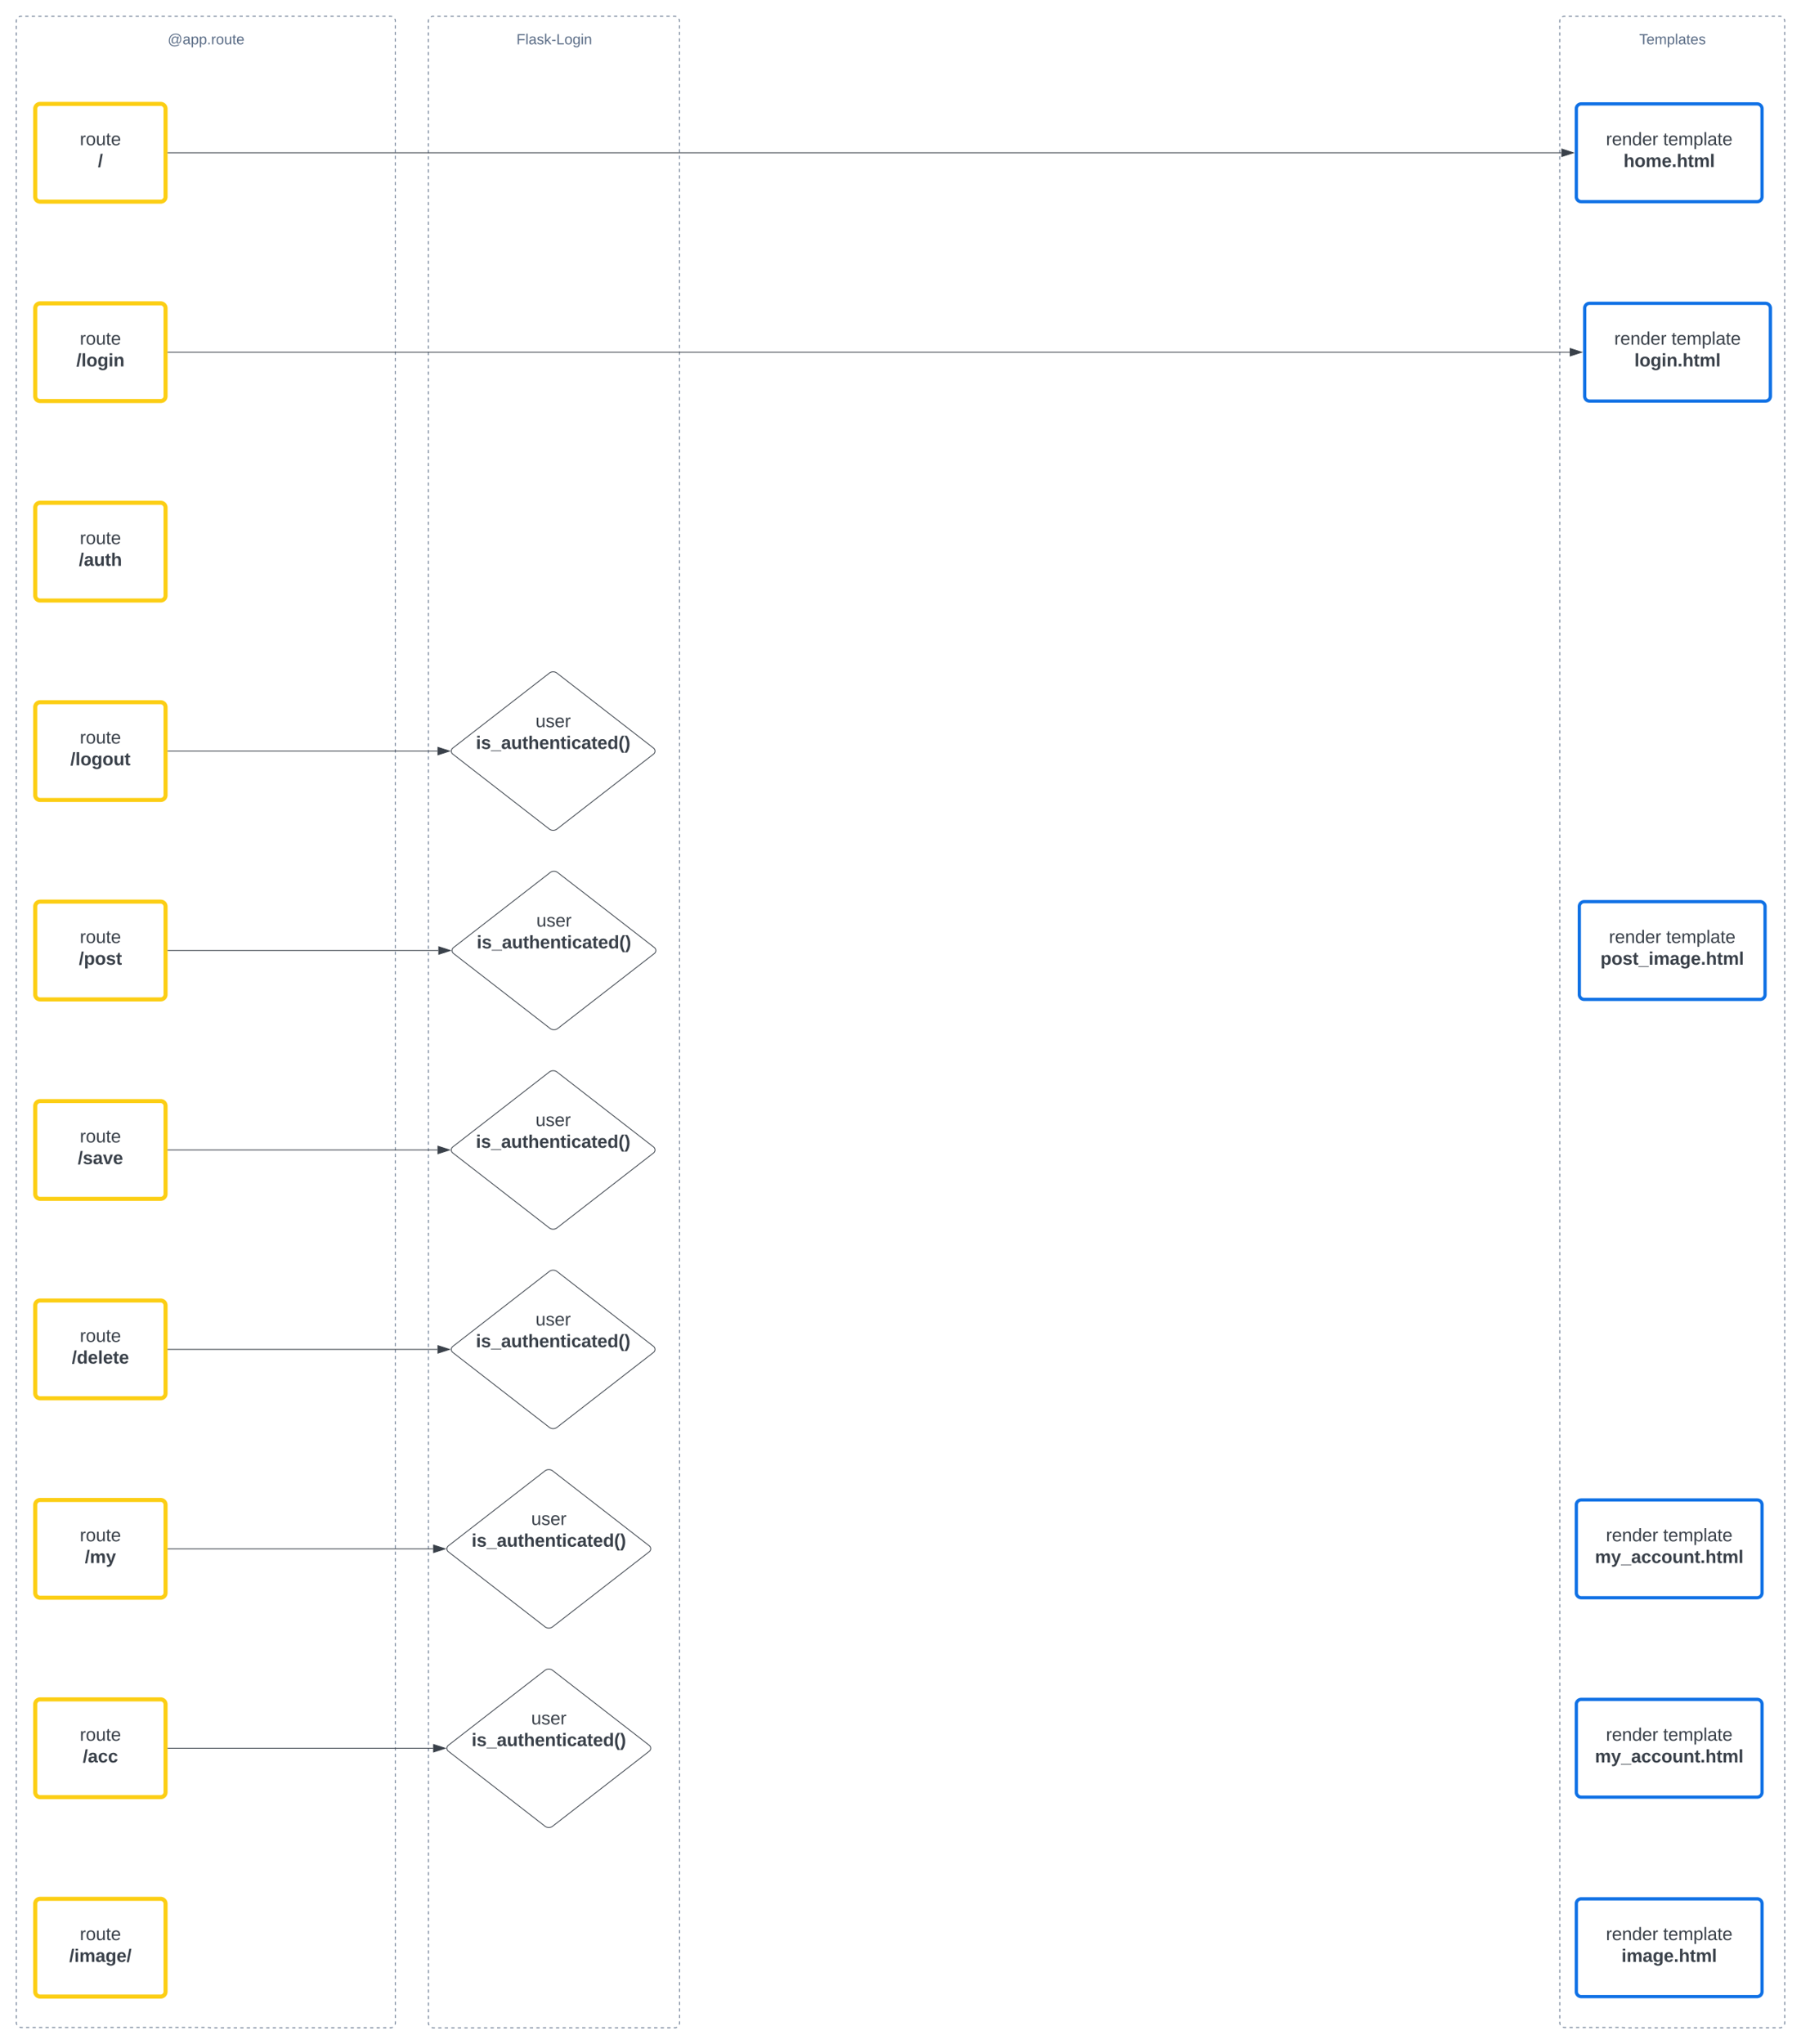 <svg xmlns="http://www.w3.org/2000/svg" xmlns:xlink="http://www.w3.org/1999/xlink" xmlns:lucid="lucid" width="2211.07" height="2508.79"><g transform="translate(-1443.859 -555.114)" lucid:page-tab-id="0_0"><path d="M0 0h5291.34v3741.73H0z" fill="#fff"/><path d="M1463.86 581.1a6 6 0 0 1 6-6h453.34a6 6 0 0 1 6 6v2456.8a6 6 0 0 1-6 6h-453.34a6 6 0 0 1-6-6z" fill="#fff" fill-opacity="0"/><path d="M1466.93 575.9l.2-.13.87-.36.92-.2h2m3.98 0h3.98m4 0l3.97-.02m4 0h3.97m4 0h3.97m3.98 0h3.98m4 0h3.97m4 0h3.97m4 0h3.97m4 0h3.97m4 0h3.97m4 0h3.98m3.98 0h4m3.97 0h4m3.97 0h4m3.97 0h4m3.97 0h4m3.97 0h4m3.98-.02h4m3.97 0h4m3.97 0h4m3.97 0h3.98m3.98 0h4m3.97 0h4m3.97 0h4m3.97 0h4m3.97 0h4m3.97 0h4m3.98 0h4m3.97 0h4m3.97 0h3.98m4 0h3.97m4 0h3.97m4 0l3.97-.02m4 0h3.98m4 0h3.97m4 0h3.97m4 0h3.97m3.98 0h3.98m4 0h3.97m4 0h3.97m4 0h3.97m4 0h3.97m4 0h3.97m4 0h3.98m4 0h3.97m4 0h3.97m4 0h3.97m3.98 0h3.98m4-.02h3.97m4 0h3.97m3.98 0h4m3.97 0h4m3.97 0h4m3.97 0h3.98m3.98 0h4m3.97 0h4m3.97 0h2l.93.07.92.2.22.1m3.15 2.7l.12.2.36.86.22.92v2m0 4v4m0 4v4m0 4v4m0 4.02v4m0 4v4m0 4v4m0 4v4.02m0 4v4m0 4v4m0 4v4m0 4.02v4m0 4v4m0 4v4m0 4v4.02m0 4v4m0 4v4m0 4v4m0 4.02v4m0 4v4m0 4v4m0 4v4m0 4.02v4m0 4v4m0 4v4m0 4v4.02m0 4v4m0 4v4m0 4v4m0 4.02v4m0 4v4m0 4v4m0 4v4.02m0 4v4m0 4v4m0 4v4m0 4.02v4m0 4v4m0 4v4m0 4v4.02m0 4v4m0 4v4m0 4v4m0 4.02v4m0 4v4m0 4v4m0 4v4.02m0 4v4m0 4v4m0 4v4m0 4.02v4m0 4v4m0 4v4m0 4v4m0 4.02v4m0 4l.02 4m0 4v4m0 4v4.02m0 4v4m0 4v4m0 4v4m0 4.02v4m0 4v4m0 4v4m0 4v4.02m0 4v4m0 4v4m0 4v4m0 4.02v4m0 4v4m0 4v4m0 4v4.02m0 4v4m0 4v4m0 4v4m0 4.02v4m0 4v4m0 4v4m0 4v4.02m0 4v4m0 4v4m0 4v4m0 4.02v4m0 4v4m0 4v4m0 4v4m0 4.02v4m0 4v4m0 4v4m0 4v4.02m0 4v4m0 4v4m0 4v4m0 4.02v4m0 4v4m0 4v4m0 4v4.02m0 4v4m0 4v4m0 4v4m0 4.02v4m0 4v4m0 4v4m0 4v4.02m0 4v4m0 4v4m0 4v4m0 4.02v4m0 4v4m0 4v4m0 4v4.02m0 4v4m0 4v4m0 4v4m0 4.02v4m0 4v4m0 4v4m0 4v4m0 4.02v4m0 4v4m0 4v4m0 4v4.02m0 4v4m0 4v4m0 4v4m0 4.02v4m0 4v4m0 4v4m0 4v4.02m0 4v4m0 4v4m0 4v4m0 4.02v4m0 4v4m0 4v4m0 4v4.02m0 4v4m0 4v4m0 4l.02 4m0 4.02v4m0 4v4m0 4v4m0 4v4.02m0 4v4m0 4v4m0 4v4m0 4.02v4m0 4v4m0 4v4m0 4v4m0 4.02v4m0 4v4m0 4v4m0 4v4.02m0 4v4m0 4v4m0 4v4m0 4.02v4m0 4v4m0 4v4m0 4v4.02m0 4v4m0 4v4m0 4v4m0 4.02v4m0 4v4m0 4v4m0 4v4.02m0 4v4m0 4v4m0 4v4m0 4.02v4m0 4v4m0 4v4m0 4v4.02m0 4v4m0 4v4m0 4v4m0 4.02v4m0 4v4m0 4v4m0 4v4m0 4.02v4m0 4v4m0 4v4m0 4v4.02m0 4v4m0 4v4m0 4v4m0 4.02v4m0 4v4m0 4v4m0 4v4.02m0 4v4m0 4v4m0 4v4m0 4.02v4m0 4v4m0 4v4m0 4v4.02m0 4v4m0 4v4m0 4v4m0 4.02v4m0 4v4m0 4v4m0 4v4.02m0 4v4m0 4v4m0 4v4m0 4.02v4m0 4v4m0 4v4m0 4v4m0 4.02v4m0 4v4m0 4v4m0 4v4.02m0 4v4m0 4v4m0 4v4m0 4.02l.02 4m0 4v4m0 4v4m0 4v4.02m0 4v4m0 4v4m0 4v4m0 4.02v4m0 4v4m0 4v4m0 4v4.02m0 4v4m0 4v4m0 4v4m0 4.02v4m0 4v4m0 4v4m0 4v4.02m0 4v4m0 4v4m0 4v4m0 4.02v4m0 4v4m0 4v4m0 4v4m0 4.02v4m0 4v4m0 4v4m0 4v4.02m0 4v4m0 4v4m0 4v4m0 4.02v4m0 4v4m0 4v4m0 4v4.02m0 4v4m0 4v4m0 4v4m0 4.02v4m0 4v4m0 4v4m0 4v4.02m0 4v4m0 4v4m0 4v4m0 4.02v4m0 4v4m0 4v4m0 4v4.02m0 4v4m0 4v4m0 4v4m0 4.02v4m0 4v4m0 4v4m0 4v4m0 4.02v4m0 4v4m0 4v4m0 4v4.02m0 4v4m0 4v4m0 4v4m0 4.02v4m0 4v4m0 4v4m0 4v4.02m0 4v4m0 4v4m0 4v4m0 4.02v4m0 4v4m0 4v4m0 4v4.02m0 4v4m0 4v4m0 4v4m0 4.02v4m0 4v4m0 4v4m0 4v4.02m0 4v4m0 4l.02 4m0 4v4m0 4.02v4m0 4v2l-.08.94-.22.92-.1.2m-2.68 3.17l-.2.12-.87.36-.92.23h-2m-3.97 0h-4m-3.97 0h-4m-3.98 0h-4m-3.97 0h-4m-3.97 0h-4m-3.97 0h-3.98m-3.98 0h-4m-3.97 0h-4m-3.97 0h-4m-3.97 0h-4m-3.97 0h-4m-3.97 0h-4m-3.98 0l-3.98.02m-4 0h-3.97m-4 0h-3.97m-4 0h-3.97m-4 0h-3.97m-4 0h-3.97m-4 0h-3.98m-4 0h-3.97m-4 0h-3.97m-4 0h-3.97m-3.98 0h-3.98m-4 0h-3.97m-4 0h-3.97m-4 0h-3.97m-4 0h-3.97m-4 0H1699m-4 .02h-3.98m-4 0h-3.97m-4 0h-3.97m-4 0h-3.97m-3.97 0h-4m-3.97 0h-4m-3.97 0h-4m-3.98 0h-4m-3.97 0h-4m-3.97 0h-4m-3.97 0h-3.98m-3.98 0h-4m-3.97 0h-4m-3.97 0h-4m-3.97 0h-4m-3.97.02h-4m-3.97 0h-4m-3.98 0h-4m-3.97 0h-4m-3.97 0h-4m-3.97 0h-3.98m-3.98 0h-4m-3.97 0h-4m-3.97 0h-4m-3.97 0h-3.98m-4 0h-3.97m-4 0h-3.97m-3.98 0h-3.98m-4 0h-1.98l-.94-.07-.92-.22-.2-.08m-3.16-2.7l-.13-.2-.35-.86-.22-.92v-2m0-4v-4m0-4v-4m0-4v-4.02m0-4v-4m0-4v-4m0-4v-4m0-4.02v-4m0-4v-4m0-4v-4m0-4v-4.02m0-4v-4m0-4v-4m0-4v-4m0-4.02v-4m0-4v-4m0-4v-4m0-4v-4.02m0-4v-4m0-4v-4m0-4v-4m0-4.02v-4m0-4v-4m0-4v-4m0-4v-4.02m0-4v-4m0-4v-4m0-4v-4m0-4.02v-4m0-4v-4m0-4v-4m0-4v-4m0-4.02v-4m0-4v-4m0-4v-4m0-4v-4.02m0-4v-4m0-4v-4m0-4v-4m0-4.02v-4m0-4v-4m0-4v-4m0-4v-4.02m0-4v-4m0-4v-4m0-4v-4m0-4.02v-4m0-4v-4m0-4v-4m0-4v-4.02m0-4v-4m0-4v-4m0-4v-4m0-4.02v-4m0-4v-4m0-4v-4m0-4v-4.02m0-4v-4m0-4v-4m0-4v-4m0-4.02v-4m0-4v-4m0-4v-4m0-4v-4m0-4.02v-4m0-4v-4m0-4v-4m0-4v-4.02m0-4v-4m0-4v-4m0-4v-4m0-4.02v-4m0-4v-4m0-4l-.02-4m0-4v-4.02m0-4v-4m0-4v-4m0-4v-4m0-4.02v-4m0-4v-4m0-4v-4m0-4v-4.02m0-4v-4m0-4v-4m0-4v-4m0-4.02v-4m0-4v-4m0-4v-4m0-4v-4.02m0-4v-4m0-4v-4m0-4v-4m0-4.02v-4m0-4v-4m0-4v-4m0-4v-4m0-4.02v-4m0-4v-4m0-4v-4m0-4v-4.02m0-4v-4m0-4v-4m0-4v-4m0-4.02v-4m0-4v-4m0-4v-4m0-4v-4.02m0-4v-4m0-4v-4m0-4v-4m0-4.02v-4m0-4v-4m0-4v-4m0-4v-4.02m0-4v-4m0-4v-4m0-4v-4m0-4.02v-4m0-4v-4m0-4v-4m0-4v-4.02m0-4v-4m0-4v-4m0-4v-4m0-4.02v-4m0-4v-4m0-4v-4m0-4v-4m0-4.02v-4m0-4v-4m0-4v-4m0-4v-4.02m0-4v-4m0-4v-4m0-4v-4m0-4.02v-4m0-4v-4m0-4v-4m0-4v-4.02m0-4v-4m0-4v-4m0-4v-4m0-4.02v-4m0-4v-4m0-4v-4m0-4V1876m0-4v-4m0-4v-4m0-4v-4m0-4.02v-4m0-4v-4m0-4v-4m0-4v-4.02m0-4v-4m0-4v-4m0-4v-4m0-4.02v-4m0-4v-4m0-4v-4m0-4v-4m0-4.02v-4m0-4v-4m0-4v-4m0-4v-4.02m0-4v-4m0-4v-4m0-4v-4m0-4.02v-4m0-4v-4m0-4v-4m0-4v-4.02m0-4v-4m0-4v-4m0-4v-4m0-4.02v-4m0-4v-4m0-4v-4m0-4v-4.02m0-4v-4m0-4v-4m0-4v-4m0-4.02v-4m0-4v-4m0-4v-4m0-4v-4.02m0-4v-4m0-4v-4m0-4v-4m0-4.02v-4m0-4v-4m0-4v-4m0-4v-4m0-4.02v-4m0-4v-4m0-4v-4m0-4v-4.02m0-4v-4m0-4v-4m-.02-4v-4m0-4.02v-4m0-4v-4m0-4v-4m0-4v-4.02m0-4v-4m0-4v-4m0-4v-4m0-4.02v-4m0-4v-4m0-4v-4m0-4v-4.02m0-4v-4m0-4v-4m0-4v-4m0-4.02v-4m0-4v-4m0-4v-4m0-4v-4.02m0-4v-4m0-4v-4m0-4v-4m0-4.02v-4m0-4v-4m0-4v-4m0-4v-4m0-4.02v-4m0-4v-4m0-4v-4m0-4v-4.02m0-4v-4m0-4v-4m0-4v-4m0-4.02v-4m0-4v-4m0-4v-4m0-4v-4.02m0-4v-4m0-4v-4m0-4v-4m0-4.02v-4m0-4v-4m0-4v-4m0-4v-4.02m0-4v-4m0-4v-4m0-4v-4m0-4.02v-4m0-4v-4m0-4v-4m0-4v-4.02m0-4v-4m0-4v-4m0-4v-4m0-4.02v-4m0-4v-4m0-4v-4m0-4v-4m0-4.02v-4m0-4v-4m0-4v-4m0-4v-4.02m0-4v-4m0-4v-4m0-4v-4m0-4.02v-4m0-4v-4m0-4v-4m0-4v-4.02m0-4v-4m0-4v-4m0-4v-4m0-4.02v-4m0-4v-4m0-4v-4m0-4v-4.02m0-4v-4m0-4v-4m0-4v-4m0-4.02v-4m0-4v-4m0-4v-4m0-4v-4.02m-.02-4v-4m0-4v-4m0-4v-4m0-4.02v-4m0-4v-4m0-4v-4m0-4v-4m0-4.02v-4m0-4v-4m0-4v-4m0-4v-4.02m0-4v-4m0-4v-4m0-4v-4m0-4.02v-4m0-4v-4m0-4v-4m0-4v-4.02m0-4v-4m0-4v-4m0-4v-4m0-4.02v-4m0-4v-4m0-4v-4m0-4v-4.02m0-4v-4m0-4v-2l.07-.94.22-.92.1-.22" stroke="#5a6c86" fill="none"/><use xlink:href="#a" transform="matrix(1,0,0,1,1463.859,595.114) translate(185.9 14.4)"/><path d="M1969.8 581.1a6 6 0 0 1 6-6h296.28a6 6 0 0 1 6 6v2456.8a6 6 0 0 1-6 6H1975.8a6 6 0 0 1-6-6z" fill="#fff" fill-opacity="0"/><path d="M1972.88 575.9l.2-.13.87-.36.9-.2h2.02m4.02 0h4m4.02-.02h4.02m4.02 0h4m4.03 0h4m4.02 0h4.02m4 0h4.03m4.02 0h4m4.02 0h4.02m4 0h4.03m4.02 0h4m4.02 0h4.02m4-.02h4.03m4 0h4.03m4.02 0h4m4.03 0h4.02m4 0h4.03m4.02 0h4m4.03 0h4.02m4 0h4.03m4 0h4.03m4.02 0h4m4.03-.02h4.02m4 0h4.03m4.02 0h4m4.03 0h4.02m4 0h4.03m4.02 0h4m4.03 0h4m4.03 0h4.03m4 0h4.03m4.02 0h4m4.03-.02h4.03m4 0h4.03m4.02 0h4m4.03 0h4.03m4 0h4.03m4 0h2.02l.94.07.92.2.2.1m3.17 2.7l.13.2.36.86.2.92v2m0 4v4m0 4v4m0 4v4m0 4.02v4m0 4v4m0 4v4m0 4v4.02m0 4v4m0 4v4m0 4v4m0 4.02v4m0 4v4m0 4v4m0 4v4.02m0 4v4m0 4v4m0 4v4m0 4.02v4m0 4v4m0 4v4m0 4v4m0 4.02v4m0 4v4m0 4v4m0 4v4.02m0 4l.02 4m0 4v4m0 4v4m0 4.02v4m0 4v4m0 4v4m0 4v4.02m0 4v4m0 4v4m0 4v4m0 4.02v4m0 4v4m0 4v4m0 4v4.02m0 4v4m0 4v4m0 4v4m0 4.02v4m0 4v4m0 4v4m0 4v4.02m0 4v4m0 4v4m0 4v4m0 4.02v4m0 4v4m0 4v4m0 4v4m0 4.02v4m0 4v4m0 4v4m0 4v4.02m0 4v4m0 4v4m0 4v4m0 4.02v4m0 4v4m0 4v4m0 4v4.02m0 4v4m0 4v4m0 4v4m0 4.02v4m0 4v4m0 4v4m0 4v4.02m0 4v4m0 4v4m0 4v4m0 4.02v4m0 4v4m0 4v4m0 4v4.02m0 4v4m0 4v4m0 4v4m0 4.02v4m0 4v4m0 4v4m0 4v4m0 4.02v4m0 4v4m0 4v4m0 4v4.02m0 4v4m0 4v4m0 4v4m0 4.02v4m0 4v4m0 4v4m0 4v4.02m0 4v4m0 4v4m0 4v4m0 4.02v4m0 4v4m0 4v4m0 4v4.02m0 4v4m0 4v4m0 4v4m0 4.02v4m0 4v4m0 4l.02 4m0 4v4.02m0 4v4m0 4v4m0 4v4m0 4.02v4m0 4v4m0 4v4m0 4v4m0 4.02v4m0 4v4m0 4v4m0 4v4.02m0 4v4m0 4v4m0 4v4m0 4.02v4m0 4v4m0 4v4m0 4v4.02m0 4v4m0 4v4m0 4v4m0 4.02v4m0 4v4m0 4v4m0 4v4.02m0 4v4m0 4v4m0 4v4m0 4.02v4m0 4v4m0 4v4m0 4v4.02m0 4v4m0 4v4m0 4v4m0 4.02v4m0 4v4m0 4v4m0 4v4m0 4.02v4m0 4v4m0 4v4m0 4v4.02m0 4v4m0 4v4m0 4v4m0 4.02v4m0 4v4m0 4v4m0 4v4.02m0 4v4m0 4v4m0 4v4m0 4.02v4m0 4v4m0 4v4m0 4v4.02m0 4v4m0 4v4m0 4v4m0 4.02v4m0 4v4m0 4v4m0 4v4.02m0 4v4m0 4v4m0 4v4m0 4.02v4m0 4v4m0 4v4m0 4v4m0 4.02v4m0 4v4m0 4v4m0 4v4.02m0 4v4m0 4v4m0 4v4m0 4.02v4m0 4v4m0 4v4m0 4l.02 4.02m0 4v4m0 4v4m0 4v4m0 4.02v4m0 4v4m0 4v4m0 4v4.02m0 4v4m0 4v4m0 4v4m0 4.02v4m0 4v4m0 4v4m0 4v4.02m0 4v4m0 4v4m0 4v4m0 4.02v4m0 4v4m0 4v4m0 4v4m0 4.02v4m0 4v4m0 4v4m0 4v4.02m0 4v4m0 4v4m0 4v4m0 4.02v4m0 4v4m0 4v4m0 4v4.02m0 4v4m0 4v4m0 4v4m0 4.02v4m0 4v4m0 4v4m0 4v4.02m0 4v4m0 4v4m0 4v4m0 4.02v4m0 4v4m0 4v4m0 4v4.02m0 4v4m0 4v4m0 4v4m0 4.02v4m0 4v4m0 4v4m0 4v4m0 4.02v4m0 4v4m0 4v4m0 4v4.02m0 4v4m0 4v4m0 4v4m0 4.02v4m0 4v4m0 4v4m0 4v4.02m0 4v4m0 4v4m0 4v4m0 4.02v4m0 4v4m0 4v4m0 4v4.02m0 4v4m0 4v4m0 4v4m0 4.02v4m0 4v4m0 4v4m0 4v4.02m0 4v4m0 4v4m0 4v4m0 4.02v4m0 4l.02 4m0 4v4m0 4v4m0 4.02v4m0 4v4m0 4v4m0 4v4.02m0 4v4m0 4v4m0 4v4m0 4.02v4m0 4v4m0 4v4m0 4v4.02m0 4v4m0 4v4m0 4v4m0 4.02v4m0 4v4m0 4v4m0 4v4.02m0 4v4m0 4v4m0 4v4m0 4.02v4m0 4v4m0 4v4m0 4v4.02m0 4v4m0 4v4m0 4v4m0 4.02v4m0 4v2l-.07.94-.2.92-.1.2m-2.7 3.17l-.2.12-.86.36-.92.23h-2m-4.02 0h-4.02m-4.02 0h-4m-4.03 0h-4.02m-4 0h-4.02m-4.02 0h-4m-4.03 0h-4m-4.03 0h-4.02m-4 0h-4.03m-4.02.02h-4m-4.03 0h-4.02m-4 0h-4.03m-4.02 0h-4m-4.03 0h-4m-4.03 0h-4.02m-4 0h-4.03m-4.02 0h-4m-4.03 0h-4.02m-4 0h-4.03m-4.02.02h-4m-4.03 0h-4.02m-4 0h-4.03m-4 0h-4.03m-4.03 0h-4m-4.03 0h-4.02m-4 0h-4.03m-4.03 0h-4m-4.03 0h-4.02m-4 0h-4.03m-4.03.02h-4m-4.03 0h-4m-4.03 0h-4m-4.02 0h-4.02m-4.02 0h-4m-4.03 0h-4m-4.02 0h-4.02m-4.02 0h-4m-4.03 0h-2l-.94-.07-.9-.22-.23-.08m-3.15-2.7l-.12-.2-.36-.86-.22-.92v-2m0-4v-4m0-4v-4m0-4v-4.02m0-4v-4m0-4v-4m0-4v-4m0-4.02v-4m0-4v-4m0-4v-4m0-4v-4.02m0-4v-4m0-4v-4m0-4v-4m0-4.02v-4m0-4v-4m0-4v-4m0-4v-4.02m0-4v-4m0-4v-4m0-4v-4m0-4.02v-4m0-4v-4m0-4v-4m0-4v-4.02m0-4v-4m0-4v-4m0-4v-4m0-4.02v-4m0-4v-4m0-4v-4m0-4v-4m0-4.02v-4m0-4v-4m0-4v-4m0-4v-4.02m0-4v-4m0-4v-4m0-4v-4m0-4.02v-4m0-4v-4m0-4v-4m0-4v-4.02m0-4v-4m0-4v-4m0-4v-4m0-4.02v-4m0-4v-4m0-4v-4m0-4v-4.02m0-4v-4m0-4v-4m-.02-4v-4m0-4.02v-4m0-4v-4m0-4v-4m0-4v-4.02m0-4v-4m0-4v-4m0-4v-4m0-4.02v-4m0-4v-4m0-4v-4m0-4v-4m0-4.02v-4m0-4v-4m0-4v-4m0-4v-4.02m0-4v-4m0-4v-4m0-4v-4m0-4.02v-4m0-4v-4m0-4v-4m0-4v-4.02m0-4v-4m0-4v-4m0-4v-4m0-4.02v-4m0-4v-4m0-4v-4m0-4v-4.02m0-4v-4m0-4v-4m0-4v-4m0-4.02v-4m0-4v-4m0-4v-4m0-4v-4.02m0-4v-4m0-4v-4m0-4v-4m0-4.02v-4m0-4v-4m0-4v-4m0-4v-4m0-4.02v-4m0-4v-4m0-4v-4m0-4v-4.02m0-4v-4m0-4v-4m0-4v-4m0-4.02v-4m0-4v-4m0-4v-4m0-4v-4.02m0-4v-4m0-4v-4m0-4v-4m0-4.02v-4m0-4v-4m0-4v-4m0-4v-4.02m0-4v-4m0-4v-4m0-4v-4m0-4.02v-4m0-4v-4m0-4v-4m0-4v-4.02m0-4v-4m0-4v-4m0-4v-4m0-4.02v-4m0-4v-4m0-4v-4m0-4v-4m0-4.02v-4m0-4v-4m0-4v-4m0-4v-4.02m0-4v-4m0-4v-4m0-4v-4m-.02-4.02v-4m0-4v-4m0-4v-4m0-4v-4.02m0-4v-4m0-4v-4m0-4v-4m0-4.02v-4m0-4v-4m0-4v-4m0-4V1876m0-4v-4m0-4v-4m0-4v-4m0-4.02v-4m0-4v-4m0-4v-4m0-4v-4.02m0-4v-4m0-4v-4m0-4v-4m0-4.02v-4m0-4v-4m0-4v-4m0-4v-4m0-4.02v-4m0-4v-4m0-4v-4m0-4v-4.02m0-4v-4m0-4v-4m0-4v-4m0-4.02v-4m0-4v-4m0-4v-4m0-4v-4.02m0-4v-4m0-4v-4m0-4v-4m0-4.02v-4m0-4v-4m0-4v-4m0-4v-4.02m0-4v-4m0-4v-4m0-4v-4m0-4.02v-4m0-4v-4m0-4v-4m0-4v-4.02m0-4v-4m0-4v-4m0-4v-4m0-4.02v-4m0-4v-4m0-4v-4m0-4v-4m0-4.02v-4m0-4v-4m0-4v-4m0-4v-4.02m0-4v-4m0-4v-4m0-4v-4m0-4.02v-4m0-4v-4m0-4v-4m0-4v-4.02m0-4v-4m0-4v-4m0-4v-4m0-4.02v-4m0-4v-4m0-4v-4m0-4v-4.02m0-4v-4m0-4v-4m0-4v-4m0-4.02v-4m0-4v-4m0-4v-4m0-4v-4.02m0-4v-4m-.02-4v-4m0-4v-4m0-4.02v-4m0-4v-4m0-4v-4m0-4v-4m0-4.02v-4m0-4v-4m0-4v-4m0-4v-4.02m0-4v-4m0-4v-4m0-4v-4m0-4.02v-4m0-4v-4m0-4v-4m0-4v-4.02m0-4v-4m0-4v-4m0-4v-4m0-4.02v-4m0-4v-4m0-4v-4m0-4v-4.02m0-4v-4m0-4v-4m0-4v-4m0-4.02v-4m0-4v-4m0-4v-4m0-4v-4.02m0-4v-4m0-4v-4m0-4v-4m0-4.02v-4m0-4v-4m0-4v-4m0-4v-4m0-4.02v-4m0-4v-4m0-4v-4m0-4v-4.02m0-4v-4m0-4v-4m0-4v-4m0-4.02v-4m0-4v-4m0-4v-4m0-4v-4.02m0-4v-4m0-4v-4m0-4v-4m0-4.02v-4m0-4v-4m0-4v-4m0-4v-4.02m0-4v-4m0-4v-4m0-4v-4m0-4.02v-4m0-4v-4m0-4v-4m0-4v-4.02m0-4v-4m0-4v-4m0-4v-4m0-4.02v-4m0-4v-4m0-4v-4m0-4v-4m0-4.02v-4m0-4v-4m0-4v-4m0-4v-4.02m0-4v-4m0-4v-4m0-4v-4m0-4.02v-4m0-4v-4m0-4v-4m0-4v-4.02m0-4v-4m0-4v-4m-.02-4v-4m0-4.02v-4m0-4v-4m0-4v-4m0-4v-4.02m0-4v-4m0-4v-2l.08-.94.22-.92.1-.22" stroke="#5a6c86" fill="none"/><use xlink:href="#b" transform="matrix(1,0,0,1,1969.803,595.114) translate(108.1 14.4)"/><path d="M3358.7 581.1a6 6 0 0 1 6-6h264.23a6 6 0 0 1 6 6v2456.8a6 6 0 0 1-6 6H3364.7a6 6 0 0 1-6-6z" fill="#fff" fill-opacity="0"/><path d="M3361.77 575.9l.2-.13.87-.36.9-.2h2.02m4.02 0h4.02m4-.02h4.03m4.02 0h4.02m4.02 0h4m4.02 0h4.02m4.02 0h4.02m4 0h4.03m4.03 0h4.02m4.02 0h4m4.03 0l4.02-.02m4.02 0h4m4.03 0h4.02m4 0h4.03m4 0h4.03m4.02 0h4.02m4.02 0h4m4.03 0h4.02m4.02 0h4m4.02 0l4.02-.02m4.02 0h4.02m4 0h4.03m4.03 0h4.02m4.02 0h4m4.03 0h4.02m4.02 0h4.02m4 0h4.03m4 0h4.03m4.02 0l4-.02m4.03 0h4.02m4.02 0h4m4.03 0h4.02m4.02 0h4m4.02 0h2l.95.07.92.2.2.1m3.16 2.7l.12.2.36.86.22.92v2m0 4v4m0 4v4m0 4v4m0 4.02v4m0 4v4m0 4v4m0 4v4.02m0 4v4m0 4v4m0 4v4m0 4.02v4m0 4v4m0 4v4m0 4v4.02m0 4v4m0 4v4m0 4v4m0 4.02v4m0 4v4m0 4v4m0 4v4m0 4.02v4m0 4v4m0 4v4m0 4v4.02m0 4v4m0 4v4m0 4v4m0 4.02v4m0 4v4m0 4v4m0 4v4.02m0 4v4m0 4v4m0 4v4m0 4.02v4m0 4v4m0 4v4m0 4v4.02m0 4v4m0 4v4m0 4v4m0 4.02v4m0 4v4m0 4v4m0 4v4.02m0 4v4m0 4v4m0 4v4m0 4.02v4m0 4v4m0 4v4m0 4v4m0 4.02v4m0 4v4m0 4v4m0 4v4.02m0 4v4m0 4v4m0 4v4m0 4.02v4m0 4v4m0 4v4m0 4v4.02m0 4v4m0 4l.02 4m0 4v4m0 4.02v4m0 4v4m0 4v4m0 4v4.02m0 4v4m0 4v4m0 4v4m0 4.02v4m0 4v4m0 4v4m0 4v4.02m0 4v4m0 4v4m0 4v4m0 4.02v4m0 4v4m0 4v4m0 4v4m0 4.02v4m0 4v4m0 4v4m0 4v4.02m0 4v4m0 4v4m0 4v4m0 4.02v4m0 4v4m0 4v4m0 4v4.02m0 4v4m0 4v4m0 4v4m0 4.02v4m0 4v4m0 4v4m0 4v4.02m0 4v4m0 4v4m0 4v4m0 4.02v4m0 4v4m0 4v4m0 4v4.02m0 4v4m0 4v4m0 4v4m0 4.02v4m0 4v4m0 4v4m0 4v4m0 4.02v4m0 4v4m0 4v4m0 4v4.02m0 4v4m0 4v4m0 4v4m0 4.02v4m0 4v4m0 4v4m0 4v4.02m0 4v4m0 4v4m0 4v4m0 4.02v4m0 4v4m0 4v4m0 4v4.02m0 4v4m0 4v4m0 4v4m0 4.02v4m0 4v4m0 4v4m0 4v4.02m0 4v4m0 4v4m0 4v4m0 4.02v4m0 4v4m0 4v4m0 4l.02 4m0 4.02v4m0 4v4m0 4v4m0 4v4.02m0 4v4m0 4v4m0 4v4m0 4.02v4m0 4v4m0 4v4m0 4v4.02m0 4v4m0 4v4m0 4v4m0 4.02v4m0 4v4m0 4v4m0 4v4.02m0 4v4m0 4v4m0 4v4m0 4.02v4m0 4v4m0 4v4m0 4v4.02m0 4v4m0 4v4m0 4v4m0 4.02v4m0 4v4m0 4v4m0 4v4m0 4.02v4m0 4v4m0 4v4m0 4v4.02m0 4v4m0 4v4m0 4v4m0 4.02v4m0 4v4m0 4v4m0 4v4.02m0 4v4m0 4v4m0 4v4m0 4.02v4m0 4v4m0 4v4m0 4v4.02m0 4v4m0 4v4m0 4v4m0 4.02v4m0 4v4m0 4v4m0 4v4.02m0 4v4m0 4v4m0 4v4m0 4.02v4m0 4v4m0 4v4m0 4v4m0 4.02v4m0 4v4m0 4v4m0 4v4.02m0 4v4m0 4v4m0 4v4m0 4.02v4m0 4v4m0 4v4m0 4v4.02m0 4v4m0 4v4m0 4v4m0 4.02v4m0 4v4m0 4v4m0 4v4.02m0 4l.02 4m0 4v4m0 4v4m0 4.02v4m0 4v4m0 4v4m0 4v4.02m0 4v4m0 4v4m0 4v4m0 4.02v4m0 4v4m0 4v4m0 4v4m0 4.02v4m0 4v4m0 4v4m0 4v4.02m0 4v4m0 4v4m0 4v4m0 4.02v4m0 4v4m0 4v4m0 4v4.02m0 4v4m0 4v4m0 4v4m0 4.02v4m0 4v4m0 4v4m0 4v4.02m0 4v4m0 4v4m0 4v4m0 4.02v4m0 4v4m0 4v4m0 4v4.02m0 4v4m0 4v4m0 4v4m0 4.02v4m0 4v4m0 4v4m0 4v4m0 4.02v4m0 4v4m0 4v4m0 4v4.02m0 4v4m0 4v4m0 4v4m0 4.02v4m0 4v4m0 4v4m0 4v4.02m0 4v4m0 4v4m0 4v4m0 4.02v4m0 4v4m0 4v4m0 4v4.02m0 4v4m0 4v4m0 4v4m0 4.02v4m0 4v4m0 4v4m0 4v4.02m0 4v4m0 4v4m0 4v4m0 4.02v4m0 4v2l-.06.94-.22.92-.1.2m-2.68 3.17l-.2.12-.87.36-.93.23h-2m-4.03 0h-4m-4.03 0h-4m-4.03 0h-4m-4.03 0h-4.02m-4.02 0h-4.02m-4 0h-4.03m-4.02 0h-4.02m-4 .02h-4.02m-4.02 0h-4.02m-4.02 0h-4.02m-4 0h-4.03m-4.02 0h-4.02m-4 0h-4.03m-4.02 0h-4.02m-4.02 0h-4m-4.03 0h-4m-4.03.02h-4.02m-4 0h-4.03m-4.02 0h-4.02m-4.02 0h-4m-4.03 0h-4.02m-4 0h-4.02m-4.02 0h-4.02m-4.02 0H3435m-4 0h-4.03m-4.02.02h-4.02m-4.02 0h-4m-4.02 0h-4.02m-4.02 0h-4.02m-4 0h-4.03m-4.03 0h-4.02m-4 0h-4.03m-4.02 0h-2l-.95-.07-.9-.22-.23-.08m-3.15-2.7l-.13-.2-.36-.86-.22-.92v-2m0-4v-4m0-4v-4m0-4v-4.02m0-4v-4m0-4v-4m0-4v-4m0-4.02v-4m0-4v-4m0-4v-4m0-4v-4.02m0-4v-4m0-4v-4m0-4v-4m0-4.02v-4m0-4v-4m0-4v-4m0-4v-4.02m0-4v-4m0-4v-4m0-4v-4m0-4.02v-4m0-4v-4m0-4v-4m0-4v-4.02m0-4v-4m0-4v-4m0-4v-4m0-4.02v-4m0-4v-4m0-4v-4m0-4v-4m0-4.02v-4m0-4v-4m0-4v-4m0-4v-4.02m0-4v-4m0-4v-4m0-4v-4m0-4.02v-4m0-4v-4m0-4v-4m0-4v-4.02m0-4v-4m0-4v-4m0-4v-4m0-4.02v-4m0-4v-4m0-4v-4m0-4v-4.02m0-4v-4m0-4v-4m0-4v-4m0-4.02v-4m0-4v-4m0-4v-4m0-4v-4.02m0-4v-4m0-4v-4m0-4v-4m0-4.02v-4m0-4v-4m0-4v-4m0-4v-4m0-4.02v-4m0-4v-4m0-4v-4m0-4v-4.02m0-4v-4m0-4v-4m0-4v-4m0-4.02v-4m0-4v-4m0-4v-4m0-4v-4.02m0-4v-4m0-4v-4m0-4v-4m0-4.02v-4m0-4v-4m0-4v-4m-.02-4v-4.02m0-4v-4m0-4v-4m0-4v-4m0-4.02v-4m0-4v-4m0-4v-4m0-4v-4.02m0-4v-4m0-4v-4m0-4v-4m0-4.02v-4m0-4v-4m0-4v-4m0-4v-4m0-4.02v-4m0-4v-4m0-4v-4m0-4v-4.02m0-4v-4m0-4v-4m0-4v-4m0-4.02v-4m0-4v-4m0-4v-4m0-4v-4.02m0-4v-4m0-4v-4m0-4v-4m0-4.02v-4m0-4v-4m0-4v-4m0-4v-4.02m0-4v-4m0-4v-4m0-4v-4m0-4.02v-4m0-4v-4m0-4v-4m0-4v-4.02m0-4v-4m0-4v-4m0-4v-4m0-4.02v-4m0-4v-4m0-4v-4m0-4v-4m0-4.02v-4m0-4v-4m0-4v-4m0-4v-4.02m0-4v-4m0-4v-4m0-4v-4m0-4.02v-4m0-4v-4m0-4v-4m0-4v-4.02m0-4v-4m0-4v-4m0-4v-4m0-4.02v-4m0-4v-4m0-4v-4m0-4V1876m0-4v-4m0-4v-4m0-4v-4m0-4.02v-4m0-4v-4m0-4v-4m0-4v-4.02m0-4v-4m0-4v-4m0-4v-4m0-4.02v-4m0-4v-4m0-4v-4m0-4v-4m0-4.02v-4m0-4v-4m0-4v-4m0-4v-4.02m-.02-4v-4m0-4v-4m0-4v-4m0-4.02v-4m0-4v-4m0-4v-4m0-4v-4.02m0-4v-4m0-4v-4m0-4v-4m0-4.02v-4m0-4v-4m0-4v-4m0-4v-4.02m0-4v-4m0-4v-4m0-4v-4m0-4.02v-4m0-4v-4m0-4v-4m0-4v-4.02m0-4v-4m0-4v-4m0-4v-4m0-4.02v-4m0-4v-4m0-4v-4m0-4v-4m0-4.02v-4m0-4v-4m0-4v-4m0-4v-4.02m0-4v-4m0-4v-4m0-4v-4m0-4.02v-4m0-4v-4m0-4v-4m0-4v-4.02m0-4v-4m0-4v-4m0-4v-4m0-4.02v-4m0-4v-4m0-4v-4m0-4v-4.02m0-4v-4m0-4v-4m0-4v-4m0-4.02v-4m0-4v-4m0-4v-4m0-4v-4.02m0-4v-4m0-4v-4m0-4v-4m0-4.02v-4m0-4v-4m0-4v-4m0-4v-4m0-4.02v-4m0-4v-4m0-4v-4m0-4v-4.02m0-4v-4m0-4v-4m0-4v-4m0-4.02v-4m0-4v-4m0-4v-4m0-4v-4.02m0-4v-4m0-4v-4m0-4v-4m0-4.02v-4m0-4v-4m0-4v-4m0-4v-4.02m0-4v-4m0-4v-4m0-4v-4m0-4.02v-4m0-4v-4m-.02-4v-4m0-4v-4.02m0-4v-4m0-4v-4m0-4v-4m0-4.02v-4m0-4v-4m0-4v-4m0-4v-4m0-4.02v-4m0-4v-4m0-4v-4m0-4v-4.02m0-4v-4m0-4v-4m0-4v-4m0-4.02v-4m0-4v-4m0-4v-4m0-4v-4.02m0-4v-4m0-4v-4m0-4v-4m0-4.02v-4m0-4v-4m0-4v-4m0-4v-4.02m0-4v-4m0-4v-4m0-4v-4m0-4.02v-4m0-4v-4m0-4v-4m0-4v-4.02m0-4v-4m0-4v-4m0-4v-4m0-4.02v-4m0-4v-4m0-4v-4m0-4v-4m0-4.02v-4m0-4v-4m0-4v-4m0-4v-4.02m0-4v-4m0-4v-4m0-4v-4m0-4.02v-4m0-4v-4m0-4v-4m0-4v-4.02m0-4v-4m0-4v-4m0-4v-4m0-4.02v-4m0-4v-4m0-4v-4m0-4v-4.02m0-4v-4m0-4v-2l.06-.94.22-.92.1-.22" stroke="#5a6c86" fill="none"/><use xlink:href="#c" transform="matrix(1,0,0,1,3358.69,595.114) translate(97.575 14.4)"/><path d="M1487.1 688.67a6 6 0 0 1 6-6h148a6 6 0 0 1 6 6v108a6 6 0 0 1-6 6h-148a6 6 0 0 1-6-6z" stroke="#fcce14" stroke-width="5" fill="#fff"/><use xlink:href="#d" transform="matrix(1,0,0,1,1499.112,694.667) translate(42.722 38.778)"/><use xlink:href="#e" transform="matrix(1,0,0,1,1499.112,694.667) translate(64.914 65.444)"/><path d="M3389.35 933.48a6 6 0 0 1 6-6h216a6 6 0 0 1 6 6v108a6 6 0 0 1-6 6h-216a6 6 0 0 1-6-6z" stroke="#1071e5" stroke-width="4" fill="#fff"/><use xlink:href="#f" transform="matrix(1,0,0,1,3401.351,939.485) translate(24.346 38.778)"/><use xlink:href="#g" transform="matrix(1,0,0,1,3401.351,939.485) translate(94.593 38.778)"/><use xlink:href="#h" transform="matrix(1,0,0,1,3401.351,939.485) translate(49.068 65.444)"/><path d="M1487.1 933.48a6 6 0 0 1 6-6h148a6 6 0 0 1 6 6v108a6 6 0 0 1-6 6h-148a6 6 0 0 1-6-6z" stroke="#fcce14" stroke-width="5" fill="#fff"/><use xlink:href="#d" transform="matrix(1,0,0,1,1499.112,939.485) translate(42.722 38.778)"/><use xlink:href="#i" transform="matrix(1,0,0,1,1499.112,939.485) translate(38.463 65.444)"/><path d="M1650.08 987.48H3371" stroke="#3a414a" fill="none"/><path d="M1650.1 987.98h-.52v-1h.5z" stroke="#3a414a" stroke-width=".05" fill="#3a414a"/><path d="M3385.77 987.48l-14.27 4.64v-9.27z" stroke="#3a414a" fill="#3a414a"/><path d="M1650.08 742.67h1710.7" stroke="#3a414a" fill="none"/><path d="M1650.1 743.17h-.52v-1h.5z" stroke="#3a414a" stroke-width=".05" fill="#3a414a"/><path d="M3375.53 742.67l-14.26 4.63v-9.27z" stroke="#3a414a" fill="#3a414a"/><path d="M3379.1 688.67a6 6 0 0 1 6-6h216a6 6 0 0 1 6 6v108a6 6 0 0 1-6 6h-216a6 6 0 0 1-6-6z" stroke="#1071e5" stroke-width="4" fill="#fff"/><use xlink:href="#f" transform="matrix(1,0,0,1,3391.112,694.667) translate(24.346 38.778)"/><use xlink:href="#g" transform="matrix(1,0,0,1,3391.112,694.667) translate(94.593 38.778)"/><use xlink:href="#j" transform="matrix(1,0,0,1,3391.112,694.667) translate(45.951 65.444)"/><path d="M1487.1 1178.3a6 6 0 0 1 6-6h148a6 6 0 0 1 6 6v108a6 6 0 0 1-6 6h-148a6 6 0 0 1-6-6z" stroke="#fcce14" stroke-width="5" fill="#fff"/><use xlink:href="#k" transform="matrix(1,0,0,1,1499.112,1184.303) translate(42.722 38.778)"/><use xlink:href="#l" transform="matrix(1,0,0,1,1499.112,1184.303) translate(41.549 65.444)"/><path d="M1487.1 1423.12a6 6 0 0 1 6-6h148a6 6 0 0 1 6 6v108a6 6 0 0 1-6 6h-148a6 6 0 0 1-6-6z" stroke="#fcce14" stroke-width="5" fill="#fff"/><use xlink:href="#k" transform="matrix(1,0,0,1,1499.112,1429.121) translate(42.722 38.778)"/><use xlink:href="#m" transform="matrix(1,0,0,1,1499.112,1429.121) translate(31.117 65.444)"/><path d="M1487.1 1667.94a6 6 0 0 1 6-6h148a6 6 0 0 1 6 6v108a6 6 0 0 1-6 6h-148a6 6 0 0 1-6-6z" stroke="#fcce14" stroke-width="5" fill="#fff"/><use xlink:href="#k" transform="matrix(1,0,0,1,1499.112,1673.939) translate(42.722 38.778)"/><use xlink:href="#n" transform="matrix(1,0,0,1,1499.112,1673.939) translate(41.549 65.444)"/><path d="M1487.1 1912.76a6 6 0 0 1 6-6h148a6 6 0 0 1 6 6v108a6 6 0 0 1-6 6h-148a6 6 0 0 1-6-6z" stroke="#fcce14" stroke-width="5" fill="#fff"/><use xlink:href="#k" transform="matrix(1,0,0,1,1499.112,1918.757) translate(42.722 38.778)"/><use xlink:href="#o" transform="matrix(1,0,0,1,1499.112,1918.757) translate(40.222 65.444)"/><path d="M1487.1 2157.57a6 6 0 0 1 6-6h148a6 6 0 0 1 6 6v108a6 6 0 0 1-6 6h-148a6 6 0 0 1-6-6z" stroke="#fcce14" stroke-width="5" fill="#fff"/><use xlink:href="#k" transform="matrix(1,0,0,1,1499.112,2163.575) translate(42.722 38.778)"/><use xlink:href="#p" transform="matrix(1,0,0,1,1499.112,2163.575) translate(32.877 65.444)"/><path d="M1487.1 2402.4a6 6 0 0 1 6-6h148a6 6 0 0 1 6 6v108a6 6 0 0 1-6 6h-148a6 6 0 0 1-6-6z" stroke="#fcce14" stroke-width="5" fill="#fff"/><use xlink:href="#k" transform="matrix(1,0,0,1,1499.112,2408.393) translate(42.722 38.778)"/><use xlink:href="#q" transform="matrix(1,0,0,1,1499.112,2408.393) translate(48.864 65.444)"/><path d="M1487.1 2647.2a6 6 0 0 1 6-6h148a6 6 0 0 1 6 6v108a6 6 0 0 1-6 6h-148a6 6 0 0 1-6-6z" stroke="#fcce14" stroke-width="5" fill="#fff"/><use xlink:href="#k" transform="matrix(1,0,0,1,1499.112,2653.211) translate(42.722 38.778)"/><use xlink:href="#r" transform="matrix(1,0,0,1,1499.112,2653.211) translate(46.395 65.444)"/><path d="M1487.1 2892.03a6 6 0 0 1 6-6h148a6 6 0 0 1 6 6v108a6 6 0 0 1-6 6h-148a6 6 0 0 1-6-6z" stroke="#fcce14" stroke-width="5" fill="#fff"/><use xlink:href="#k" transform="matrix(1,0,0,1,1499.112,2898.029) translate(42.722 38.778)"/><use xlink:href="#s" transform="matrix(1,0,0,1,1499.112,2898.029) translate(29.759 65.444)"/><path d="M2118.2 1381.47a7.73 7.73 0 0 1 9.5 0l118.5 91.97a4.66 4.66 0 0 1 0 7.36l-118.5 91.98a7.73 7.73 0 0 1-9.5 0l-118.5-91.98a4.66 4.66 0 0 1 0-7.36z" stroke="#3a414a" fill="#fff"/><use xlink:href="#t" transform="matrix(1,0,0,1,1999.951,1382.787) translate(101.431 65.028)"/><use xlink:href="#u" transform="matrix(1,0,0,1,1999.951,1382.787) translate(28.221 91.694)"/><path d="M2119.2 1626.28a7.73 7.73 0 0 1 9.48 0l118.52 91.98a4.66 4.66 0 0 1 0 7.36l-118.52 91.97a7.73 7.73 0 0 1-9.48 0l-118.52-91.98a4.66 4.66 0 0 1 0-7.36z" stroke="#3a414a" fill="#fff"/><use xlink:href="#t" transform="matrix(1,0,0,1,2000.943,1627.605) translate(101.431 65.028)"/><use xlink:href="#u" transform="matrix(1,0,0,1,2000.943,1627.605) translate(28.221 91.694)"/><path d="M2118.2 1871.1a7.73 7.73 0 0 1 9.5 0l118.5 91.98a4.66 4.66 0 0 1 0 7.36l-118.5 91.97a7.73 7.73 0 0 1-9.5 0l-118.5-91.96a4.66 4.66 0 0 1 0-7.36z" stroke="#3a414a" fill="#fff"/><use xlink:href="#t" transform="matrix(1,0,0,1,1999.951,1872.424) translate(101.431 65.028)"/><use xlink:href="#u" transform="matrix(1,0,0,1,1999.951,1872.424) translate(28.221 91.694)"/><path d="M2118.2 2115.92a7.73 7.73 0 0 1 9.5 0l118.5 91.98a4.66 4.66 0 0 1 0 7.35l-118.5 91.98a7.73 7.73 0 0 1-9.5 0l-118.5-91.98a4.66 4.66 0 0 1 0-7.35z" stroke="#3a414a" fill="#fff"/><use xlink:href="#t" transform="matrix(1,0,0,1,1999.951,2117.242) translate(101.431 65.028)"/><use xlink:href="#u" transform="matrix(1,0,0,1,1999.951,2117.242) translate(28.221 91.694)"/><path d="M2112.88 2360.74a7.73 7.73 0 0 1 9.48 0l118.52 91.97a4.66 4.66 0 0 1 0 7.37l-118.52 91.98a7.73 7.73 0 0 1-9.48 0l-118.52-91.98a4.66 4.66 0 0 1 0-7.36z" stroke="#3a414a" fill="#fff"/><use xlink:href="#t" transform="matrix(1,0,0,1,1994.616,2362.06) translate(101.431 65.028)"/><use xlink:href="#u" transform="matrix(1,0,0,1,1994.616,2362.06) translate(28.221 91.694)"/><path d="M2112.88 2605.56a7.73 7.73 0 0 1 9.48 0l118.52 91.97a4.66 4.66 0 0 1 0 7.36l-118.52 91.97a7.73 7.73 0 0 1-9.48 0l-118.52-91.98a4.66 4.66 0 0 1 0-7.37z" stroke="#3a414a" fill="#fff"/><use xlink:href="#t" transform="matrix(1,0,0,1,1994.616,2606.878) translate(101.431 65.028)"/><use xlink:href="#u" transform="matrix(1,0,0,1,1994.616,2606.878) translate(28.221 91.694)"/><path d="M3382.8 1667.94a6 6 0 0 1 6-6h216a6 6 0 0 1 6 6v108a6 6 0 0 1-6 6h-216a6 6 0 0 1-6-6z" stroke="#1071e5" stroke-width="4" fill="#fff"/><use xlink:href="#v" transform="matrix(1,0,0,1,3394.812,1673.939) translate(24.346 38.778)"/><use xlink:href="#w" transform="matrix(1,0,0,1,3394.812,1673.939) translate(94.593 38.778)"/><use xlink:href="#x" transform="matrix(1,0,0,1,3394.812,1673.939) translate(13.914 65.444)"/><path d="M3379.1 2402.4a6 6 0 0 1 6-6h216a6 6 0 0 1 6 6v108a6 6 0 0 1-6 6h-216a6 6 0 0 1-6-6z" stroke="#1071e5" stroke-width="4" fill="#fff"/><use xlink:href="#v" transform="matrix(1,0,0,1,3391.112,2408.393) translate(24.346 38.778)"/><use xlink:href="#w" transform="matrix(1,0,0,1,3391.112,2408.393) translate(94.593 38.778)"/><use xlink:href="#y" transform="matrix(1,0,0,1,3391.112,2408.393) translate(10.827 65.444)"/><path d="M3379.1 2647.2a6 6 0 0 1 6-6h216a6 6 0 0 1 6 6v108a6 6 0 0 1-6 6h-216a6 6 0 0 1-6-6z" stroke="#1071e5" stroke-width="4" fill="#fff"/><g><use xlink:href="#v" transform="matrix(1,0,0,1,3391.112,2653.211) translate(24.346 38.778)"/><use xlink:href="#w" transform="matrix(1,0,0,1,3391.112,2653.211) translate(94.593 38.778)"/><use xlink:href="#y" transform="matrix(1,0,0,1,3391.112,2653.211) translate(10.827 65.444)"/></g><path d="M3379.1 2892.03a6 6 0 0 1 6-6h216a6 6 0 0 1 6 6v108a6 6 0 0 1-6 6h-216a6 6 0 0 1-6-6z" stroke="#1071e5" stroke-width="4" fill="#fff"/><g><use xlink:href="#v" transform="matrix(1,0,0,1,3391.112,2898.029) translate(24.346 38.778)"/><use xlink:href="#w" transform="matrix(1,0,0,1,3391.112,2898.029) translate(94.593 38.778)"/><use xlink:href="#z" transform="matrix(1,0,0,1,3391.112,2898.029) translate(43.451 65.444)"/></g><path d="M1650.08 1477.12H1981" stroke="#3a414a" fill="none"/><path d="M1650.1 1477.62h-.52v-1h.5z" stroke="#3a414a" stroke-width=".05" fill="#3a414a"/><path d="M1995.77 1477.12l-14.27 4.64v-9.27z" stroke="#3a414a" fill="#3a414a"/><path d="M1650.08 1721.94H1982" stroke="#3a414a" fill="none"/><path d="M1650.1 1722.44h-.52v-1h.5z" stroke="#3a414a" stroke-width=".05" fill="#3a414a"/><path d="M1996.76 1721.94l-14.26 4.63v-9.27z" stroke="#3a414a" fill="#3a414a"/><path d="M1650.08 1966.76H1981" stroke="#3a414a" fill="none"/><path d="M1650.1 1967.26h-.52v-1h.5z" stroke="#3a414a" stroke-width=".05" fill="#3a414a"/><path d="M1995.77 1966.76l-14.27 4.63v-9.28z" stroke="#3a414a" fill="#3a414a"/><path d="M1650.08 2211.57H1981" stroke="#3a414a" fill="none"/><path d="M1650.1 2212.07h-.52v-1h.5z" stroke="#3a414a" stroke-width=".05" fill="#3a414a"/><path d="M1995.77 2211.57l-14.27 4.64v-9.26z" stroke="#3a414a" fill="#3a414a"/><path d="M1650.08 2456.4h325.6" stroke="#3a414a" fill="none"/><path d="M1650.1 2456.9h-.52v-1h.5z" stroke="#3a414a" stroke-width=".05" fill="#3a414a"/><path d="M1990.43 2456.4l-14.26 4.63v-9.27z" stroke="#3a414a" fill="#3a414a"/><path d="M1650.08 2701.2h325.6" stroke="#3a414a" fill="none"/><path d="M1650.1 2701.7h-.52v-1h.5z" stroke="#3a414a" stroke-width=".05" fill="#3a414a"/><path d="M1990.43 2701.2l-14.26 4.65v-9.27z" stroke="#3a414a" fill="#3a414a"/><defs><path fill="#5a6c86" d="M198-261c85 0 136 45 136 128 0 61-22 111-78 115-29 2-39-18-37-44-12 23-32 44-66 44-41 0-58-28-58-68 0-60 30-105 88-108 29-1 43 15 54 32l7-28h28c-9 45-23 84-27 134-1 11 6 17 14 16 39-4 51-48 51-92 0-69-42-107-112-107-93 0-145 59-145 153C53-15 94 26 168 27c43 0 78-13 106-28l9 19c-30 18-67 32-115 32C79 50 28-1 28-86c0-107 62-175 170-175zM158-41c46 0 70-43 70-90 0-26-17-40-43-40-44 0-59 41-61 85-1 26 9 45 34 45" id="A"/><path fill="#5a6c86" d="M141-36C126-15 110 5 73 4 37 3 15-17 15-53c-1-64 63-63 125-63 3-35-9-54-41-54-24 1-41 7-42 31l-33-3c5-37 33-52 76-52 45 0 72 20 72 64v82c-1 20 7 32 28 27v20c-31 9-61-2-59-35zM48-53c0 20 12 33 32 33 41-3 63-29 60-74-43 2-92-5-92 41" id="B"/><path fill="#5a6c86" d="M115-194c55 1 70 41 70 98S169 2 115 4C84 4 66-9 55-30l1 105H24l-1-265h31l2 30c10-21 28-34 59-34zm-8 174c40 0 45-34 45-75s-6-73-45-74c-42 0-51 32-51 76 0 43 10 73 51 73" id="C"/><path fill="#5a6c86" d="M33 0v-38h34V0H33" id="D"/><path fill="#5a6c86" d="M114-163C36-179 61-72 57 0H25l-1-190h30c1 12-1 29 2 39 6-27 23-49 58-41v29" id="E"/><path fill="#5a6c86" d="M100-194c62-1 85 37 85 99 1 63-27 99-86 99S16-35 15-95c0-66 28-99 85-99zM99-20c44 1 53-31 53-75 0-43-8-75-51-75s-53 32-53 75 10 74 51 75" id="F"/><path fill="#5a6c86" d="M84 4C-5 8 30-112 23-190h32v120c0 31 7 50 39 49 72-2 45-101 50-169h31l1 190h-30c-1-10 1-25-2-33-11 22-28 36-60 37" id="G"/><path fill="#5a6c86" d="M59-47c-2 24 18 29 38 22v24C64 9 27 4 27-40v-127H5v-23h24l9-43h21v43h35v23H59v120" id="H"/><path fill="#5a6c86" d="M100-194c63 0 86 42 84 106H49c0 40 14 67 53 68 26 1 43-12 49-29l28 8c-11 28-37 45-77 45C44 4 14-33 15-96c1-61 26-98 85-98zm52 81c6-60-76-77-97-28-3 7-6 17-6 28h103" id="I"/><g id="a"><use transform="matrix(0.05,0,0,0.05,0,0)" xlink:href="#A"/><use transform="matrix(0.05,0,0,0.05,18.25,0)" xlink:href="#B"/><use transform="matrix(0.05,0,0,0.05,28.25,0)" xlink:href="#C"/><use transform="matrix(0.05,0,0,0.05,38.25,0)" xlink:href="#C"/><use transform="matrix(0.05,0,0,0.05,48.25,0)" xlink:href="#D"/><use transform="matrix(0.05,0,0,0.05,53.25,0)" xlink:href="#E"/><use transform="matrix(0.05,0,0,0.05,59.2,0)" xlink:href="#F"/><use transform="matrix(0.05,0,0,0.05,69.2,0)" xlink:href="#G"/><use transform="matrix(0.05,0,0,0.05,79.2,0)" xlink:href="#H"/><use transform="matrix(0.05,0,0,0.05,84.2,0)" xlink:href="#I"/></g><path fill="#5a6c86" d="M63-220v92h138v28H63V0H30v-248h175v28H63" id="J"/><path fill="#5a6c86" d="M24 0v-261h32V0H24" id="K"/><path fill="#5a6c86" d="M135-143c-3-34-86-38-87 0 15 53 115 12 119 90S17 21 10-45l28-5c4 36 97 45 98 0-10-56-113-15-118-90-4-57 82-63 122-42 12 7 21 19 24 35" id="L"/><path fill="#5a6c86" d="M143 0L79-87 56-68V0H24v-261h32v163l83-92h37l-77 82L181 0h-38" id="M"/><path fill="#5a6c86" d="M16-82v-28h88v28H16" id="N"/><path fill="#5a6c86" d="M30 0v-248h33v221h125V0H30" id="O"/><path fill="#5a6c86" d="M177-190C167-65 218 103 67 71c-23-6-38-20-44-43l32-5c15 47 100 32 89-28v-30C133-14 115 1 83 1 29 1 15-40 15-95c0-56 16-97 71-98 29-1 48 16 59 35 1-10 0-23 2-32h30zM94-22c36 0 50-32 50-73 0-42-14-75-50-75-39 0-46 34-46 75s6 73 46 73" id="P"/><path fill="#5a6c86" d="M24-231v-30h32v30H24zM24 0v-190h32V0H24" id="Q"/><path fill="#5a6c86" d="M117-194c89-4 53 116 60 194h-32v-121c0-31-8-49-39-48C34-167 62-67 57 0H25l-1-190h30c1 10-1 24 2 32 11-22 29-35 61-36" id="R"/><g id="b"><use transform="matrix(0.05,0,0,0.05,0,0)" xlink:href="#J"/><use transform="matrix(0.05,0,0,0.05,10.95,0)" xlink:href="#K"/><use transform="matrix(0.05,0,0,0.05,14.9,0)" xlink:href="#B"/><use transform="matrix(0.05,0,0,0.05,24.9,0)" xlink:href="#L"/><use transform="matrix(0.05,0,0,0.05,33.9,0)" xlink:href="#M"/><use transform="matrix(0.05,0,0,0.05,42.9,0)" xlink:href="#N"/><use transform="matrix(0.05,0,0,0.05,48.85,0)" xlink:href="#O"/><use transform="matrix(0.05,0,0,0.05,58.85,0)" xlink:href="#F"/><use transform="matrix(0.05,0,0,0.05,68.85,0)" xlink:href="#P"/><use transform="matrix(0.05,0,0,0.05,78.85,0)" xlink:href="#Q"/><use transform="matrix(0.05,0,0,0.05,82.8,0)" xlink:href="#R"/></g><path fill="#5a6c86" d="M127-220V0H93v-220H8v-28h204v28h-85" id="S"/><path fill="#5a6c86" d="M210-169c-67 3-38 105-44 169h-31v-121c0-29-5-50-35-48C34-165 62-65 56 0H25l-1-190h30c1 10-1 24 2 32 10-44 99-50 107 0 11-21 27-35 58-36 85-2 47 119 55 194h-31v-121c0-29-5-49-35-48" id="T"/><g id="c"><use transform="matrix(0.05,0,0,0.05,0,0)" xlink:href="#S"/><use transform="matrix(0.05,0,0,0.05,8.95,0)" xlink:href="#I"/><use transform="matrix(0.05,0,0,0.05,18.95,0)" xlink:href="#T"/><use transform="matrix(0.05,0,0,0.05,33.9,0)" xlink:href="#C"/><use transform="matrix(0.05,0,0,0.05,43.9,0)" xlink:href="#K"/><use transform="matrix(0.05,0,0,0.05,47.85,0)" xlink:href="#B"/><use transform="matrix(0.05,0,0,0.05,57.85,0)" xlink:href="#H"/><use transform="matrix(0.05,0,0,0.05,62.85,0)" xlink:href="#I"/><use transform="matrix(0.05,0,0,0.05,72.85,0)" xlink:href="#L"/></g><path fill="#3a414a" d="M114-163C36-179 61-72 57 0H25l-1-190h30c1 12-1 29 2 39 6-27 23-49 58-41v29" id="U"/><path fill="#3a414a" d="M100-194c62-1 85 37 85 99 1 63-27 99-86 99S16-35 15-95c0-66 28-99 85-99zM99-20c44 1 53-31 53-75 0-43-8-75-51-75s-53 32-53 75 10 74 51 75" id="V"/><path fill="#3a414a" d="M84 4C-5 8 30-112 23-190h32v120c0 31 7 50 39 49 72-2 45-101 50-169h31l1 190h-30c-1-10 1-25-2-33-11 22-28 36-60 37" id="W"/><path fill="#3a414a" d="M59-47c-2 24 18 29 38 22v24C64 9 27 4 27-40v-127H5v-23h24l9-43h21v43h35v23H59v120" id="X"/><path fill="#3a414a" d="M100-194c63 0 86 42 84 106H49c0 40 14 67 53 68 26 1 43-12 49-29l28 8c-11 28-37 45-77 45C44 4 14-33 15-96c1-61 26-98 85-98zm52 81c6-60-76-77-97-28-3 7-6 17-6 28h103" id="Y"/><g id="d"><use transform="matrix(0.062,0,0,0.062,0,0)" xlink:href="#U"/><use transform="matrix(0.062,0,0,0.062,7.346,0)" xlink:href="#V"/><use transform="matrix(0.062,0,0,0.062,19.691,0)" xlink:href="#W"/><use transform="matrix(0.062,0,0,0.062,32.037,0)" xlink:href="#X"/><use transform="matrix(0.062,0,0,0.062,38.21,0)" xlink:href="#Y"/></g><path fill="#3a414a" d="M4 7l51-268h42L46 7H4" id="Z"/><use transform="matrix(0.062,0,0,0.062,0,0)" xlink:href="#Z" id="e"/><path fill="#3a414a" d="M117-194c89-4 53 116 60 194h-32v-121c0-31-8-49-39-48C34-167 62-67 57 0H25l-1-190h30c1 10-1 24 2 32 11-22 29-35 61-36" id="aa"/><path fill="#3a414a" d="M85-194c31 0 48 13 60 33l-1-100h32l1 261h-30c-2-10 0-23-3-31C134-8 116 4 85 4 32 4 16-35 15-94c0-66 23-100 70-100zm9 24c-40 0-46 34-46 75 0 40 6 74 45 74 42 0 51-32 51-76 0-42-9-74-50-73" id="ab"/><g id="f"><use transform="matrix(0.062,0,0,0.062,0,0)" xlink:href="#U"/><use transform="matrix(0.062,0,0,0.062,7.346,0)" xlink:href="#Y"/><use transform="matrix(0.062,0,0,0.062,19.691,0)" xlink:href="#aa"/><use transform="matrix(0.062,0,0,0.062,32.037,0)" xlink:href="#ab"/><use transform="matrix(0.062,0,0,0.062,44.383,0)" xlink:href="#Y"/><use transform="matrix(0.062,0,0,0.062,56.728,0)" xlink:href="#U"/></g><path fill="#3a414a" d="M210-169c-67 3-38 105-44 169h-31v-121c0-29-5-50-35-48C34-165 62-65 56 0H25l-1-190h30c1 10-1 24 2 32 10-44 99-50 107 0 11-21 27-35 58-36 85-2 47 119 55 194h-31v-121c0-29-5-49-35-48" id="ac"/><path fill="#3a414a" d="M115-194c55 1 70 41 70 98S169 2 115 4C84 4 66-9 55-30l1 105H24l-1-265h31l2 30c10-21 28-34 59-34zm-8 174c40 0 45-34 45-75s-6-73-45-74c-42 0-51 32-51 76 0 43 10 73 51 73" id="ad"/><path fill="#3a414a" d="M24 0v-261h32V0H24" id="ae"/><path fill="#3a414a" d="M141-36C126-15 110 5 73 4 37 3 15-17 15-53c-1-64 63-63 125-63 3-35-9-54-41-54-24 1-41 7-42 31l-33-3c5-37 33-52 76-52 45 0 72 20 72 64v82c-1 20 7 32 28 27v20c-31 9-61-2-59-35zM48-53c0 20 12 33 32 33 41-3 63-29 60-74-43 2-92-5-92 41" id="af"/><g id="g"><use transform="matrix(0.062,0,0,0.062,0,0)" xlink:href="#X"/><use transform="matrix(0.062,0,0,0.062,6.173,0)" xlink:href="#Y"/><use transform="matrix(0.062,0,0,0.062,18.519,0)" xlink:href="#ac"/><use transform="matrix(0.062,0,0,0.062,36.975,0)" xlink:href="#ad"/><use transform="matrix(0.062,0,0,0.062,49.321,0)" xlink:href="#ae"/><use transform="matrix(0.062,0,0,0.062,54.198,0)" xlink:href="#af"/><use transform="matrix(0.062,0,0,0.062,66.543,0)" xlink:href="#X"/><use transform="matrix(0.062,0,0,0.062,72.716,0)" xlink:href="#Y"/></g><path fill="#3a414a" d="M25 0v-261h50V0H25" id="ag"/><path fill="#3a414a" d="M110-194c64 0 96 36 96 99 0 64-35 99-97 99-61 0-95-36-95-99 0-62 34-99 96-99zm-1 164c35 0 45-28 45-65 0-40-10-65-43-65-34 0-45 26-45 65 0 36 10 65 43 65" id="ah"/><path fill="#3a414a" d="M195-6C206 82 75 100 31 46c-4-6-6-13-8-21l49-6c3 16 16 24 34 25 40 0 42-37 40-79-11 22-30 35-61 35-53 0-70-43-70-97 0-56 18-96 73-97 30 0 46 14 59 34l2-30h47zm-90-29c32 0 41-27 41-63 0-35-9-62-40-62-32 0-39 29-40 63 0 36 9 62 39 62" id="ai"/><path fill="#3a414a" d="M25-224v-37h50v37H25zM25 0v-190h50V0H25" id="aj"/><path fill="#3a414a" d="M135-194c87-1 58 113 63 194h-50c-7-57 23-157-34-157-59 0-34 97-39 157H25l-1-190h47c2 12-1 28 3 38 12-26 28-41 61-42" id="ak"/><path fill="#3a414a" d="M24 0v-54h51V0H24" id="al"/><path fill="#3a414a" d="M114-157C55-157 80-60 75 0H25v-261h50l-1 109c12-26 28-41 61-42 86-1 58 113 63 194h-50c-7-57 23-157-34-157" id="am"/><path fill="#3a414a" d="M115-3C79 11 28 4 28-45v-112H4v-33h27l15-45h31v45h36v33H77v99c-1 23 16 31 38 25v30" id="an"/><path fill="#3a414a" d="M220-157c-53 9-28 100-34 157h-49v-107c1-27-5-49-29-50C55-147 81-57 75 0H25l-1-190h47c2 12-1 28 3 38 10-53 101-56 108 0 13-22 24-43 59-42 82 1 51 116 57 194h-49v-107c-1-25-5-48-29-50" id="ao"/><g id="h"><use transform="matrix(0.062,0,0,0.062,0,0)" xlink:href="#ag"/><use transform="matrix(0.062,0,0,0.062,6.173,0)" xlink:href="#ah"/><use transform="matrix(0.062,0,0,0.062,19.691,0)" xlink:href="#ai"/><use transform="matrix(0.062,0,0,0.062,33.21,0)" xlink:href="#aj"/><use transform="matrix(0.062,0,0,0.062,39.383,0)" xlink:href="#ak"/><use transform="matrix(0.062,0,0,0.062,52.901,0)" xlink:href="#al"/><use transform="matrix(0.062,0,0,0.062,59.074,0)" xlink:href="#am"/><use transform="matrix(0.062,0,0,0.062,72.593,0)" xlink:href="#an"/><use transform="matrix(0.062,0,0,0.062,79.938,0)" xlink:href="#ao"/><use transform="matrix(0.062,0,0,0.062,99.691,0)" xlink:href="#ag"/></g><g id="i"><use transform="matrix(0.062,0,0,0.062,0,0)" xlink:href="#Z"/><use transform="matrix(0.062,0,0,0.062,6.173,0)" xlink:href="#ag"/><use transform="matrix(0.062,0,0,0.062,12.346,0)" xlink:href="#ah"/><use transform="matrix(0.062,0,0,0.062,25.864,0)" xlink:href="#ai"/><use transform="matrix(0.062,0,0,0.062,39.383,0)" xlink:href="#aj"/><use transform="matrix(0.062,0,0,0.062,45.556,0)" xlink:href="#ak"/></g><path fill="#3a414a" d="M185-48c-13 30-37 53-82 52C43 2 14-33 14-96s30-98 90-98c62 0 83 45 84 108H66c0 31 8 55 39 56 18 0 30-7 34-22zm-45-69c5-46-57-63-70-21-2 6-4 13-4 21h74" id="ap"/><g id="j"><use transform="matrix(0.062,0,0,0.062,0,0)" xlink:href="#am"/><use transform="matrix(0.062,0,0,0.062,13.519,0)" xlink:href="#ah"/><use transform="matrix(0.062,0,0,0.062,27.037,0)" xlink:href="#ao"/><use transform="matrix(0.062,0,0,0.062,46.79,0)" xlink:href="#ap"/><use transform="matrix(0.062,0,0,0.062,59.136,0)" xlink:href="#al"/><use transform="matrix(0.062,0,0,0.062,65.309,0)" xlink:href="#am"/><use transform="matrix(0.062,0,0,0.062,78.827,0)" xlink:href="#an"/><use transform="matrix(0.062,0,0,0.062,86.173,0)" xlink:href="#ao"/><use transform="matrix(0.062,0,0,0.062,105.926,0)" xlink:href="#ag"/></g><g id="k"><use transform="matrix(0.062,0,0,0.062,0,0)" xlink:href="#U"/><use transform="matrix(0.062,0,0,0.062,7.346,0)" xlink:href="#V"/><use transform="matrix(0.062,0,0,0.062,19.691,0)" xlink:href="#W"/><use transform="matrix(0.062,0,0,0.062,32.037,0)" xlink:href="#X"/><use transform="matrix(0.062,0,0,0.062,38.21,0)" xlink:href="#Y"/></g><path fill="#3a414a" d="M133-34C117-15 103 5 69 4 32 3 11-16 11-54c-1-60 55-63 116-61 1-26-3-47-28-47-18 1-26 9-28 27l-52-2c7-38 36-58 82-57s74 22 75 68l1 82c-1 14 12 18 25 15v27c-30 8-71 5-69-32zm-48 3c29 0 43-24 42-57-32 0-66-3-65 30 0 17 8 27 23 27" id="aq"/><path fill="#3a414a" d="M85 4C-2 5 27-109 22-190h50c7 57-23 150 33 157 60-5 35-97 40-157h50l1 190h-47c-2-12 1-28-3-38-12 25-28 42-61 42" id="ar"/><g id="l"><use transform="matrix(0.062,0,0,0.062,0,0)" xlink:href="#Z"/><use transform="matrix(0.062,0,0,0.062,6.173,0)" xlink:href="#aq"/><use transform="matrix(0.062,0,0,0.062,18.519,0)" xlink:href="#ar"/><use transform="matrix(0.062,0,0,0.062,32.037,0)" xlink:href="#an"/><use transform="matrix(0.062,0,0,0.062,39.383,0)" xlink:href="#am"/></g><g id="m"><use transform="matrix(0.062,0,0,0.062,0,0)" xlink:href="#Z"/><use transform="matrix(0.062,0,0,0.062,6.173,0)" xlink:href="#ag"/><use transform="matrix(0.062,0,0,0.062,12.346,0)" xlink:href="#ah"/><use transform="matrix(0.062,0,0,0.062,25.864,0)" xlink:href="#ai"/><use transform="matrix(0.062,0,0,0.062,39.383,0)" xlink:href="#ah"/><use transform="matrix(0.062,0,0,0.062,52.901,0)" xlink:href="#ar"/><use transform="matrix(0.062,0,0,0.062,66.42,0)" xlink:href="#an"/></g><path fill="#3a414a" d="M135-194c53 0 70 44 70 98 0 56-19 98-73 100-31 1-45-17-59-34 3 33 2 69 2 105H25l-1-265h48c2 10 0 23 3 31 11-24 29-35 60-35zM114-30c33 0 39-31 40-66 0-38-9-64-40-64-56 0-55 130 0 130" id="as"/><path fill="#3a414a" d="M137-138c1-29-70-34-71-4 15 46 118 7 119 86 1 83-164 76-172 9l43-7c4 19 20 25 44 25 33 8 57-30 24-41C81-84 22-81 20-136c-2-80 154-74 161-7" id="at"/><g id="n"><use transform="matrix(0.062,0,0,0.062,0,0)" xlink:href="#Z"/><use transform="matrix(0.062,0,0,0.062,6.173,0)" xlink:href="#as"/><use transform="matrix(0.062,0,0,0.062,19.691,0)" xlink:href="#ah"/><use transform="matrix(0.062,0,0,0.062,33.21,0)" xlink:href="#at"/><use transform="matrix(0.062,0,0,0.062,45.556,0)" xlink:href="#an"/></g><path fill="#3a414a" d="M128 0H69L1-190h53L99-40l48-150h52" id="au"/><g id="o"><use transform="matrix(0.062,0,0,0.062,0,0)" xlink:href="#Z"/><use transform="matrix(0.062,0,0,0.062,6.173,0)" xlink:href="#at"/><use transform="matrix(0.062,0,0,0.062,18.519,0)" xlink:href="#aq"/><use transform="matrix(0.062,0,0,0.062,30.864,0)" xlink:href="#au"/><use transform="matrix(0.062,0,0,0.062,43.21,0)" xlink:href="#ap"/></g><path fill="#3a414a" d="M88-194c31-1 46 15 58 34l-1-101h50l1 261h-48c-2-10 0-23-3-31C134-8 116 4 84 4 32 4 16-41 15-95c0-56 19-97 73-99zm17 164c33 0 40-30 41-66 1-37-9-64-41-64s-38 30-39 65c0 43 13 65 39 65" id="av"/><g id="p"><use transform="matrix(0.062,0,0,0.062,0,0)" xlink:href="#Z"/><use transform="matrix(0.062,0,0,0.062,6.173,0)" xlink:href="#av"/><use transform="matrix(0.062,0,0,0.062,19.691,0)" xlink:href="#ap"/><use transform="matrix(0.062,0,0,0.062,32.037,0)" xlink:href="#ag"/><use transform="matrix(0.062,0,0,0.062,38.21,0)" xlink:href="#ap"/><use transform="matrix(0.062,0,0,0.062,50.556,0)" xlink:href="#an"/><use transform="matrix(0.062,0,0,0.062,57.901,0)" xlink:href="#ap"/></g><path fill="#3a414a" d="M123 10C108 53 80 86 19 72V37c35 8 53-11 59-39L3-190h52l48 148c12-52 28-100 44-148h51" id="aw"/><g id="q"><use transform="matrix(0.062,0,0,0.062,0,0)" xlink:href="#Z"/><use transform="matrix(0.062,0,0,0.062,6.173,0)" xlink:href="#ao"/><use transform="matrix(0.062,0,0,0.062,25.926,0)" xlink:href="#aw"/></g><path fill="#3a414a" d="M190-63c-7 42-38 67-86 67-59 0-84-38-90-98-12-110 154-137 174-36l-49 2c-2-19-15-32-35-32-30 0-35 28-38 64-6 74 65 87 74 30" id="ax"/><g id="r"><use transform="matrix(0.062,0,0,0.062,0,0)" xlink:href="#Z"/><use transform="matrix(0.062,0,0,0.062,6.173,0)" xlink:href="#aq"/><use transform="matrix(0.062,0,0,0.062,18.519,0)" xlink:href="#ax"/><use transform="matrix(0.062,0,0,0.062,30.864,0)" xlink:href="#ax"/></g><g id="s"><use transform="matrix(0.062,0,0,0.062,0,0)" xlink:href="#Z"/><use transform="matrix(0.062,0,0,0.062,6.173,0)" xlink:href="#aj"/><use transform="matrix(0.062,0,0,0.062,12.346,0)" xlink:href="#ao"/><use transform="matrix(0.062,0,0,0.062,32.099,0)" xlink:href="#aq"/><use transform="matrix(0.062,0,0,0.062,44.444,0)" xlink:href="#ai"/><use transform="matrix(0.062,0,0,0.062,57.963,0)" xlink:href="#ap"/><use transform="matrix(0.062,0,0,0.062,70.309,0)" xlink:href="#Z"/></g><path fill="#3a414a" d="M135-143c-3-34-86-38-87 0 15 53 115 12 119 90S17 21 10-45l28-5c4 36 97 45 98 0-10-56-113-15-118-90-4-57 82-63 122-42 12 7 21 19 24 35" id="ay"/><g id="t"><use transform="matrix(0.062,0,0,0.062,0,0)" xlink:href="#W"/><use transform="matrix(0.062,0,0,0.062,12.346,0)" xlink:href="#ay"/><use transform="matrix(0.062,0,0,0.062,23.457,0)" xlink:href="#Y"/><use transform="matrix(0.062,0,0,0.062,35.802,0)" xlink:href="#U"/></g><path fill="#3a414a" d="M-4 44V30h207v14H-4" id="az"/><path fill="#3a414a" d="M67-93c0 74 22 123 53 168H70C40 30 18-18 18-93s22-123 52-168h50c-32 44-53 94-53 168" id="aA"/><path fill="#3a414a" d="M102-93c0 74-22 123-52 168H0C30 29 54-18 53-93c0-74-22-123-53-168h50c30 45 52 94 52 168" id="aB"/><g id="u"><use transform="matrix(0.062,0,0,0.062,0,0)" xlink:href="#aj"/><use transform="matrix(0.062,0,0,0.062,6.173,0)" xlink:href="#at"/><use transform="matrix(0.062,0,0,0.062,18.519,0)" xlink:href="#az"/><use transform="matrix(0.062,0,0,0.062,30.864,0)" xlink:href="#aq"/><use transform="matrix(0.062,0,0,0.062,43.21,0)" xlink:href="#ar"/><use transform="matrix(0.062,0,0,0.062,56.728,0)" xlink:href="#an"/><use transform="matrix(0.062,0,0,0.062,64.074,0)" xlink:href="#am"/><use transform="matrix(0.062,0,0,0.062,77.593,0)" xlink:href="#ap"/><use transform="matrix(0.062,0,0,0.062,89.938,0)" xlink:href="#ak"/><use transform="matrix(0.062,0,0,0.062,103.457,0)" xlink:href="#an"/><use transform="matrix(0.062,0,0,0.062,110.802,0)" xlink:href="#aj"/><use transform="matrix(0.062,0,0,0.062,116.975,0)" xlink:href="#ax"/><use transform="matrix(0.062,0,0,0.062,129.321,0)" xlink:href="#aq"/><use transform="matrix(0.062,0,0,0.062,141.667,0)" xlink:href="#an"/><use transform="matrix(0.062,0,0,0.062,149.012,0)" xlink:href="#ap"/><use transform="matrix(0.062,0,0,0.062,161.358,0)" xlink:href="#av"/><use transform="matrix(0.062,0,0,0.062,174.877,0)" xlink:href="#aA"/><use transform="matrix(0.062,0,0,0.062,182.222,0)" xlink:href="#aB"/></g><g id="v"><use transform="matrix(0.062,0,0,0.062,0,0)" xlink:href="#U"/><use transform="matrix(0.062,0,0,0.062,7.346,0)" xlink:href="#Y"/><use transform="matrix(0.062,0,0,0.062,19.691,0)" xlink:href="#aa"/><use transform="matrix(0.062,0,0,0.062,32.037,0)" xlink:href="#ab"/><use transform="matrix(0.062,0,0,0.062,44.383,0)" xlink:href="#Y"/><use transform="matrix(0.062,0,0,0.062,56.728,0)" xlink:href="#U"/></g><g id="w"><use transform="matrix(0.062,0,0,0.062,0,0)" xlink:href="#X"/><use transform="matrix(0.062,0,0,0.062,6.173,0)" xlink:href="#Y"/><use transform="matrix(0.062,0,0,0.062,18.519,0)" xlink:href="#ac"/><use transform="matrix(0.062,0,0,0.062,36.975,0)" xlink:href="#ad"/><use transform="matrix(0.062,0,0,0.062,49.321,0)" xlink:href="#ae"/><use transform="matrix(0.062,0,0,0.062,54.198,0)" xlink:href="#af"/><use transform="matrix(0.062,0,0,0.062,66.543,0)" xlink:href="#X"/><use transform="matrix(0.062,0,0,0.062,72.716,0)" xlink:href="#Y"/></g><g id="x"><use transform="matrix(0.062,0,0,0.062,0,0)" xlink:href="#as"/><use transform="matrix(0.062,0,0,0.062,13.519,0)" xlink:href="#ah"/><use transform="matrix(0.062,0,0,0.062,27.037,0)" xlink:href="#at"/><use transform="matrix(0.062,0,0,0.062,39.383,0)" xlink:href="#an"/><use transform="matrix(0.062,0,0,0.062,46.728,0)" xlink:href="#az"/><use transform="matrix(0.062,0,0,0.062,59.074,0)" xlink:href="#aj"/><use transform="matrix(0.062,0,0,0.062,65.247,0)" xlink:href="#ao"/><use transform="matrix(0.062,0,0,0.062,85,0)" xlink:href="#aq"/><use transform="matrix(0.062,0,0,0.062,97.346,0)" xlink:href="#ai"/><use transform="matrix(0.062,0,0,0.062,110.864,0)" xlink:href="#ap"/><use transform="matrix(0.062,0,0,0.062,123.21,0)" xlink:href="#al"/><use transform="matrix(0.062,0,0,0.062,129.383,0)" xlink:href="#am"/><use transform="matrix(0.062,0,0,0.062,142.901,0)" xlink:href="#an"/><use transform="matrix(0.062,0,0,0.062,150.247,0)" xlink:href="#ao"/><use transform="matrix(0.062,0,0,0.062,170,0)" xlink:href="#ag"/></g><g id="y"><use transform="matrix(0.062,0,0,0.062,0,0)" xlink:href="#ao"/><use transform="matrix(0.062,0,0,0.062,19.753,0)" xlink:href="#aw"/><use transform="matrix(0.062,0,0,0.062,32.099,0)" xlink:href="#az"/><use transform="matrix(0.062,0,0,0.062,44.444,0)" xlink:href="#aq"/><use transform="matrix(0.062,0,0,0.062,56.79,0)" xlink:href="#ax"/><use transform="matrix(0.062,0,0,0.062,69.136,0)" xlink:href="#ax"/><use transform="matrix(0.062,0,0,0.062,81.481,0)" xlink:href="#ah"/><use transform="matrix(0.062,0,0,0.062,95,0)" xlink:href="#ar"/><use transform="matrix(0.062,0,0,0.062,108.519,0)" xlink:href="#ak"/><use transform="matrix(0.062,0,0,0.062,122.037,0)" xlink:href="#an"/><use transform="matrix(0.062,0,0,0.062,129.383,0)" xlink:href="#al"/><use transform="matrix(0.062,0,0,0.062,135.556,0)" xlink:href="#am"/><use transform="matrix(0.062,0,0,0.062,149.074,0)" xlink:href="#an"/><use transform="matrix(0.062,0,0,0.062,156.42,0)" xlink:href="#ao"/><use transform="matrix(0.062,0,0,0.062,176.173,0)" xlink:href="#ag"/></g><g id="z"><use transform="matrix(0.062,0,0,0.062,0,0)" xlink:href="#aj"/><use transform="matrix(0.062,0,0,0.062,6.173,0)" xlink:href="#ao"/><use transform="matrix(0.062,0,0,0.062,25.926,0)" xlink:href="#aq"/><use transform="matrix(0.062,0,0,0.062,38.272,0)" xlink:href="#ai"/><use transform="matrix(0.062,0,0,0.062,51.79,0)" xlink:href="#ap"/><use transform="matrix(0.062,0,0,0.062,64.136,0)" xlink:href="#al"/><use transform="matrix(0.062,0,0,0.062,70.309,0)" xlink:href="#am"/><use transform="matrix(0.062,0,0,0.062,83.827,0)" xlink:href="#an"/><use transform="matrix(0.062,0,0,0.062,91.173,0)" xlink:href="#ao"/><use transform="matrix(0.062,0,0,0.062,110.926,0)" xlink:href="#ag"/></g></defs></g></svg>